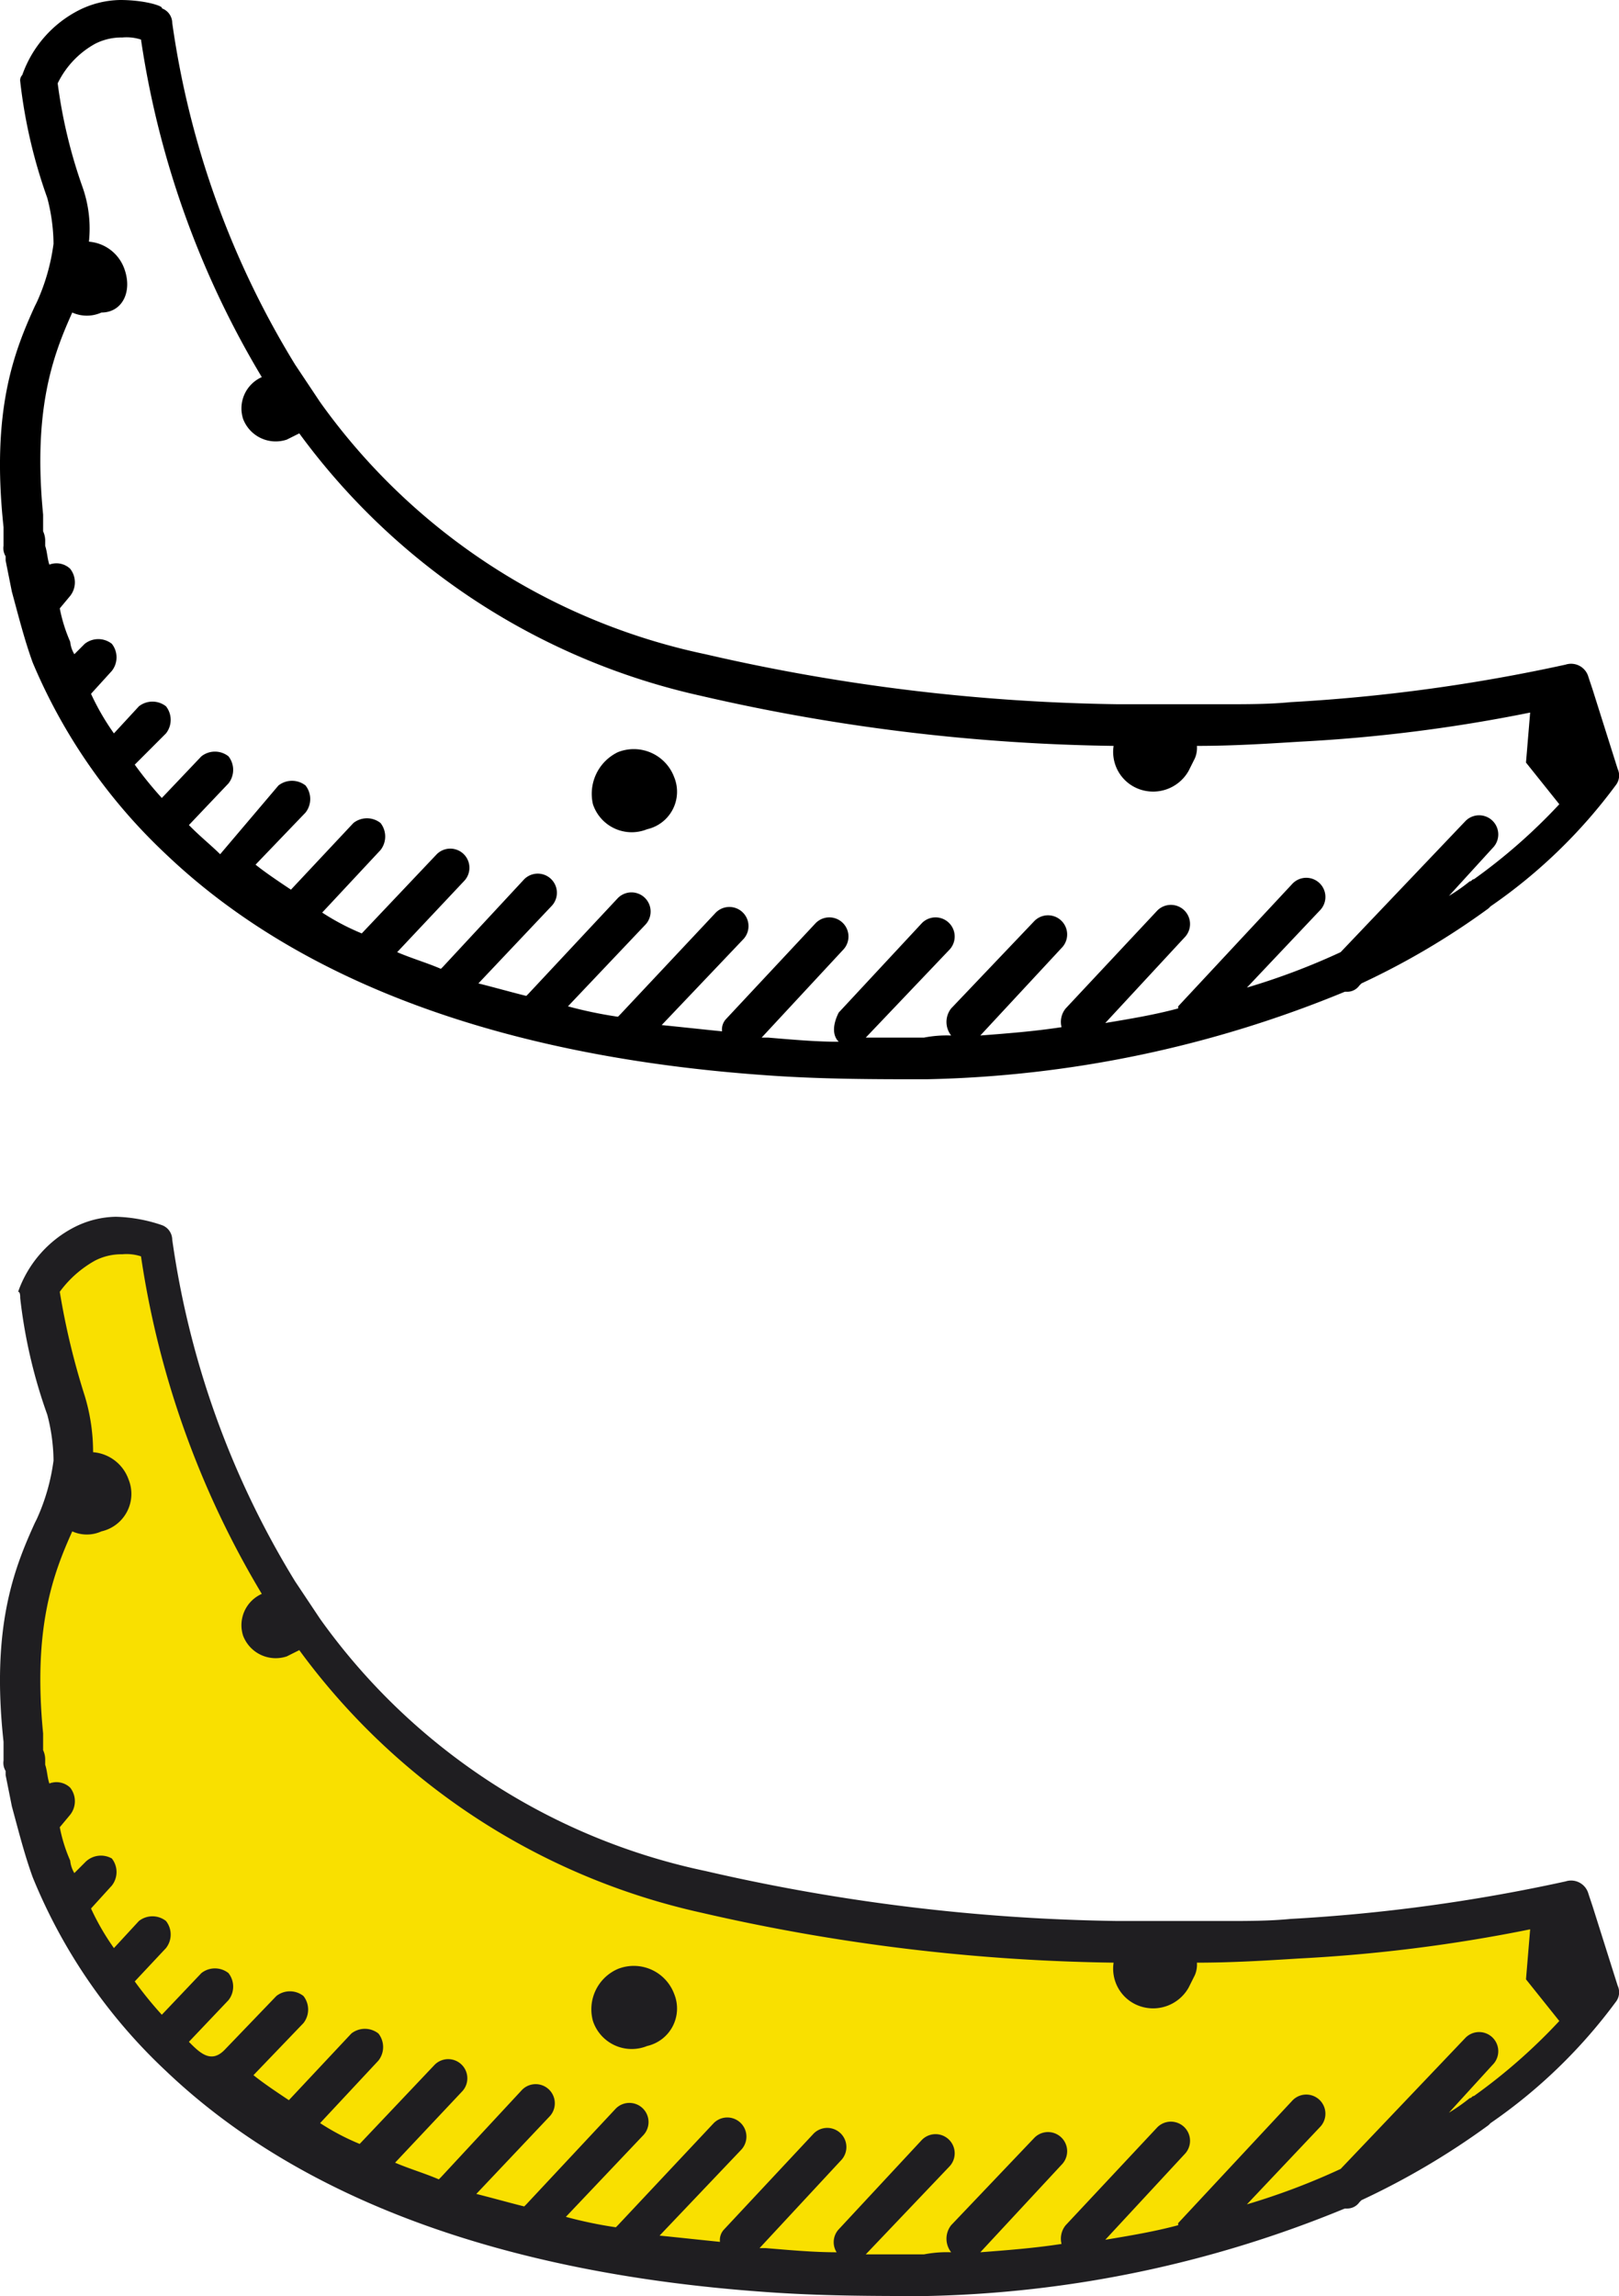 <svg xmlns="http://www.w3.org/2000/svg" viewBox="0 0 77.736 110.2">
  <defs>
    <style>
      .cls-1 {
        fill: #f9e000;
      }

      .cls-2 {
        fill: #1f1e21;
      }
    </style>
  </defs>
  <g id="banan" transform="translate(-0.03)">
    <g id="Group_7" data-name="Group 7">
      <path id="Path_6" data-name="Path 6" d="M.2,25.3v.9a.749.749,0,0,0,.1.5v.2l.3,1.5c.3,1.1.6,2.3,1,3.4A26.879,26.879,0,0,0,8,41c6.4,6.1,16.1,9.7,28.7,10.6,2.7.2,5.3.2,7.8.2a55.5,55.5,0,0,0,20.1-4.2h.1a.713.713,0,0,0,.6-.3l.1-.1a36.4,36.4,0,0,0,6.1-3.6l.1-.1a25.276,25.276,0,0,0,6-5.8.755.755,0,0,0,.1-.8l-1.2-3.8-.2-.6a.863.863,0,0,0-1.1-.6A83.157,83.157,0,0,1,62,33.7c-1,.1-2.1.1-3.1.1H53.7a93.257,93.257,0,0,1-19.8-2.4A30.407,30.407,0,0,1,15.4,19.3l-1.2-1.8A42.7,42.7,0,0,1,8.3,1.1.752.752,0,0,0,7.8.4C7.9.3,7,0,5.8,0a4.552,4.552,0,0,0-2,.5A5.554,5.554,0,0,0,1.1,3.6a.367.367,0,0,0-.1.3A24.788,24.788,0,0,0,2.3,9.5a8.918,8.918,0,0,1,.3,2.2,9.849,9.849,0,0,1-.8,2.8l-.1.2c-1,2.2-2.1,5-1.5,10.6Zm9,14.4-.1-.1,1.9-2a1.051,1.051,0,0,0,0-1.3,1.051,1.051,0,0,0-1.3,0l-1.9,2a18.258,18.258,0,0,1-1.3-1.6L8,35.2a1.051,1.051,0,0,0,0-1.3,1.051,1.051,0,0,0-1.3,0L5.5,35.2a11.782,11.782,0,0,1-1.1-1.9l1-1.1a1.051,1.051,0,0,0,0-1.3,1.051,1.051,0,0,0-1.3,0l-.5.5a1.421,1.421,0,0,1-.2-.6,7.494,7.494,0,0,1-.5-1.6l.5-.6a1.051,1.051,0,0,0,0-1.3.955.955,0,0,0-1-.2c-.1-.3-.1-.6-.2-.9V26a1.087,1.087,0,0,0-.1-.5v-.8c-.5-5.1.5-7.7,1.4-9.7a1.7,1.7,0,0,0,1.4,0c1,0,1.5-1,1.1-2.1a1.97,1.97,0,0,0-1.7-1.3A5.979,5.979,0,0,0,4,9,24.2,24.2,0,0,1,2.8,4,4.321,4.321,0,0,1,4.6,2.1a2.768,2.768,0,0,1,1.3-.3,2.22,2.22,0,0,1,.9.1,43.981,43.981,0,0,0,5.8,16.2,1.644,1.644,0,0,0-.9,2,1.675,1.675,0,0,0,2.1,1l.6-.3A32.665,32.665,0,0,0,33.7,33.4a93.258,93.258,0,0,0,19.8,2.4,1.9,1.9,0,0,0,1.3,2.1,1.957,1.957,0,0,0,2.3-.9l.3-.6a1.268,1.268,0,0,0,.1-.6c1.7,0,3.3-.1,4.9-.2a75.445,75.445,0,0,0,11.1-1.4l-.2,2.4,1.6,2a27.156,27.156,0,0,1-4.1,3.6c-.1,0-.1.1-.2.1a8.65,8.65,0,0,1-1,.7l2.1-2.3a.919.919,0,1,0-1.3-1.3l-6,6.3a32.788,32.788,0,0,1-4.5,1.7l3.5-3.7a.919.919,0,0,0-1.3-1.3l-5.5,5.9v.1c-1.1.3-2.3.5-3.5.7L56.9,45a.919.919,0,0,0-1.3-1.3l-4.4,4.7a1.02,1.02,0,0,0-.2.9c-1.3.2-2.6.3-3.9.4L51,45.5a.919.919,0,0,0-1.3-1.3l-4,4.2a1.051,1.051,0,0,0,0,1.3,5.7,5.7,0,0,0-1.3.1H41.6l4-4.2a.919.919,0,1,0-1.3-1.3l-4,4.3c-.3.6-.3,1.1,0,1.4-1.1,0-2.2-.1-3.4-.2h-.3l3.9-4.2a.919.919,0,0,0-1.3-1.3l-4.3,4.6a.735.735,0,0,0-.2.6c-1-.1-1.9-.2-2.9-.3l3.9-4.1a.919.919,0,1,0-1.3-1.3l-4.6,4.9-.1.1a20.481,20.481,0,0,1-2.4-.5L31,44.4a.919.919,0,1,0-1.3-1.3l-4.3,4.6-.1.1c-.8-.2-1.5-.4-2.3-.6l3.5-3.7a.919.919,0,1,0-1.3-1.3l-3.9,4.2-.1.1c-.7-.3-1.4-.5-2.1-.8l3.2-3.4A.919.919,0,1,0,21,41l-3.6,3.8a11.4,11.4,0,0,1-1.9-1l2.8-3a1.051,1.051,0,0,0,0-1.3,1.051,1.051,0,0,0-1.3,0l-3,3.2c-.6-.4-1.2-.8-1.7-1.2L14.7,39a1.051,1.051,0,0,0,0-1.3,1.051,1.051,0,0,0-1.3,0L10.6,41c-.4-.4-.9-.8-1.4-1.3Z"/>
      <path id="Path_7" data-name="Path 7" d="M29.7,36.1a2.069,2.069,0,0,1,2.7,1.2,1.845,1.845,0,0,1-1.3,2.5,1.962,1.962,0,0,1-2.6-1.2,2.217,2.217,0,0,1,1.2-2.5Z"/>
    </g>
    <path id="Path_8" data-name="Path 8" class="cls-1" d="M1.1,83.6v.3a.9.9,0,0,0,.1.5.9.9,0,0,0,.1.5V85c.1.5.2.9.3,1.4a17.015,17.015,0,0,0,1,3.2,25.124,25.124,0,0,0,6.1,9.1.1.1,0,0,1,.1.1c5.5,5.2,14.3,9.4,28.2,10.3,17.7,1.2,28.4-3.6,34.3-7.8.1,0,.1-.1.2-.1a22.738,22.738,0,0,0,5.7-5.6l-.2-.8-1-3.1-.1-.3-.1-.3A72.081,72.081,0,0,1,62.4,93c-1.6.1-3.3.2-5.1.2H53.9A100.374,100.374,0,0,1,34,90.8,31.56,31.56,0,0,1,15,78.3a12.735,12.735,0,0,1-1.3-1.9,42.78,42.78,0,0,1-6-16.8,4.3,4.3,0,0,0-3.5.1,5.2,5.2,0,0,0-2.3,2.5,24.921,24.921,0,0,0,1.3,5.4,5.548,5.548,0,0,1,.3,2.5,8.507,8.507,0,0,1-.9,3.1A18.145,18.145,0,0,0,1.1,83.6Z"/>
    <g id="Group_8" data-name="Group 8">
      <path id="Path_9" data-name="Path 9" class="cls-2" d="M.2,83.6v.9a.749.749,0,0,0,.1.5v.2l.3,1.5c.3,1.1.6,2.3,1,3.4A26.321,26.321,0,0,0,8,99.4c6.4,6.1,16.1,9.7,28.7,10.6,2.7.2,5.3.2,7.8.2A55.5,55.5,0,0,0,64.6,106h.1a.713.713,0,0,0,.6-.3l.1-.1a36.4,36.4,0,0,0,6.1-3.6l.1-.1a25.276,25.276,0,0,0,6-5.8.755.755,0,0,0,.1-.8l-1.2-3.8-.2-.6a.863.863,0,0,0-1.1-.6A83.157,83.157,0,0,1,62,92.1c-1,.1-2.1.1-3.1.1H53.7a93.257,93.257,0,0,1-19.8-2.4A30.407,30.407,0,0,1,15.4,77.7l-1.2-1.8A42.7,42.7,0,0,1,8.3,59.5a.752.752,0,0,0-.5-.7,7.4,7.4,0,0,0-2.2-.4,4.552,4.552,0,0,0-2,.5A5.554,5.554,0,0,0,.9,62c.1,0,.1.2.1.3a24.788,24.788,0,0,0,1.3,5.6,8.918,8.918,0,0,1,.3,2.2,9.849,9.849,0,0,1-.8,2.8l-.1.2c-1,2.2-2.1,5-1.5,10.5Zm9,14.5L9.1,98,11,96a1.051,1.051,0,0,0,0-1.3,1.051,1.051,0,0,0-1.3,0l-1.9,2a18.258,18.258,0,0,1-1.3-1.6L8,93.5a1.051,1.051,0,0,0,0-1.3,1.051,1.051,0,0,0-1.3,0L5.5,93.5a11.781,11.781,0,0,1-1.1-1.9l1-1.1a1.051,1.051,0,0,0,0-1.3,1.062,1.062,0,0,0-1.3.2l-.5.5a1.421,1.421,0,0,1-.2-.6,7.494,7.494,0,0,1-.5-1.6l.5-.6a1.051,1.051,0,0,0,0-1.3.955.955,0,0,0-1-.2c-.1-.3-.1-.6-.2-.9v-.2a1.087,1.087,0,0,0-.1-.5v-.8c-.5-5.1.5-7.7,1.4-9.7a1.7,1.7,0,0,0,1.4,0A1.845,1.845,0,0,0,6.2,71a1.97,1.97,0,0,0-1.7-1.3A9.3,9.3,0,0,0,4.1,67a35.048,35.048,0,0,1-1.2-5,5.282,5.282,0,0,1,1.7-1.5,2.768,2.768,0,0,1,1.3-.3,2.22,2.22,0,0,1,.9.1,43.981,43.981,0,0,0,5.8,16.2,1.644,1.644,0,0,0-.9,2,1.675,1.675,0,0,0,2.1,1l.6-.3A32.665,32.665,0,0,0,33.7,91.8a93.257,93.257,0,0,0,19.8,2.4,1.9,1.9,0,0,0,1.3,2.1,1.957,1.957,0,0,0,2.3-.9l.3-.6a1.268,1.268,0,0,0,.1-.6c1.7,0,3.3-.1,4.9-.2a75.445,75.445,0,0,0,11.1-1.4L73.3,95l1.6,2a27.156,27.156,0,0,1-4.1,3.6c-.1,0-.1.1-.2.1a8.65,8.65,0,0,1-1,.7l2.1-2.3a.919.919,0,0,0-1.3-1.3l-6,6.3a32.788,32.788,0,0,1-4.5,1.7l3.5-3.7a.919.919,0,0,0-1.3-1.3l-5.5,5.9v.1c-1.1.3-2.3.5-3.5.7l3.8-4.1a.919.919,0,0,0-1.3-1.3l-4.4,4.7a1.02,1.02,0,0,0-.2.9c-1.3.2-2.6.3-3.9.4l3.9-4.2a.919.919,0,0,0-1.3-1.3l-4,4.2a1.051,1.051,0,0,0,0,1.3,5.7,5.7,0,0,0-1.3.1H41.6l4-4.2a.919.919,0,0,0-1.3-1.3l-4,4.3a.909.909,0,0,0-.1,1.1c-1.1,0-2.2-.1-3.4-.2h-.3l3.9-4.2a.919.919,0,0,0-1.3-1.3L34.8,107a.735.735,0,0,0-.2.6c-1-.1-1.9-.2-2.9-.3l3.9-4.1a.919.919,0,1,0-1.3-1.3l-4.6,4.9-.1.1a20.481,20.481,0,0,1-2.4-.5l3.7-3.9a.919.919,0,1,0-1.3-1.3l-4.3,4.6-.1.1c-.8-.2-1.5-.4-2.3-.6l3.5-3.7a.919.919,0,1,0-1.3-1.3l-3.9,4.2-.1.1c-.7-.3-1.4-.5-2.1-.8l3.2-3.4a.919.919,0,0,0-1.3-1.3l-3.6,3.8a11.4,11.4,0,0,1-1.9-1l2.8-3a1.051,1.051,0,0,0,0-1.3,1.051,1.051,0,0,0-1.3,0l-3,3.2c-.6-.4-1.2-.8-1.7-1.2l2.4-2.5a1.051,1.051,0,0,0,0-1.3,1.051,1.051,0,0,0-1.3,0l-2.5,2.6c-.6.6-1.1.2-1.6-.3Z"/>
      <path id="Path_10" data-name="Path 10" class="cls-2" d="M29.7,94.5a2.069,2.069,0,0,1,2.7,1.2,1.845,1.845,0,0,1-1.3,2.5A1.962,1.962,0,0,1,28.5,97a2.109,2.109,0,0,1,1.2-2.5Z"/>
    </g>
  </g>
</svg>
